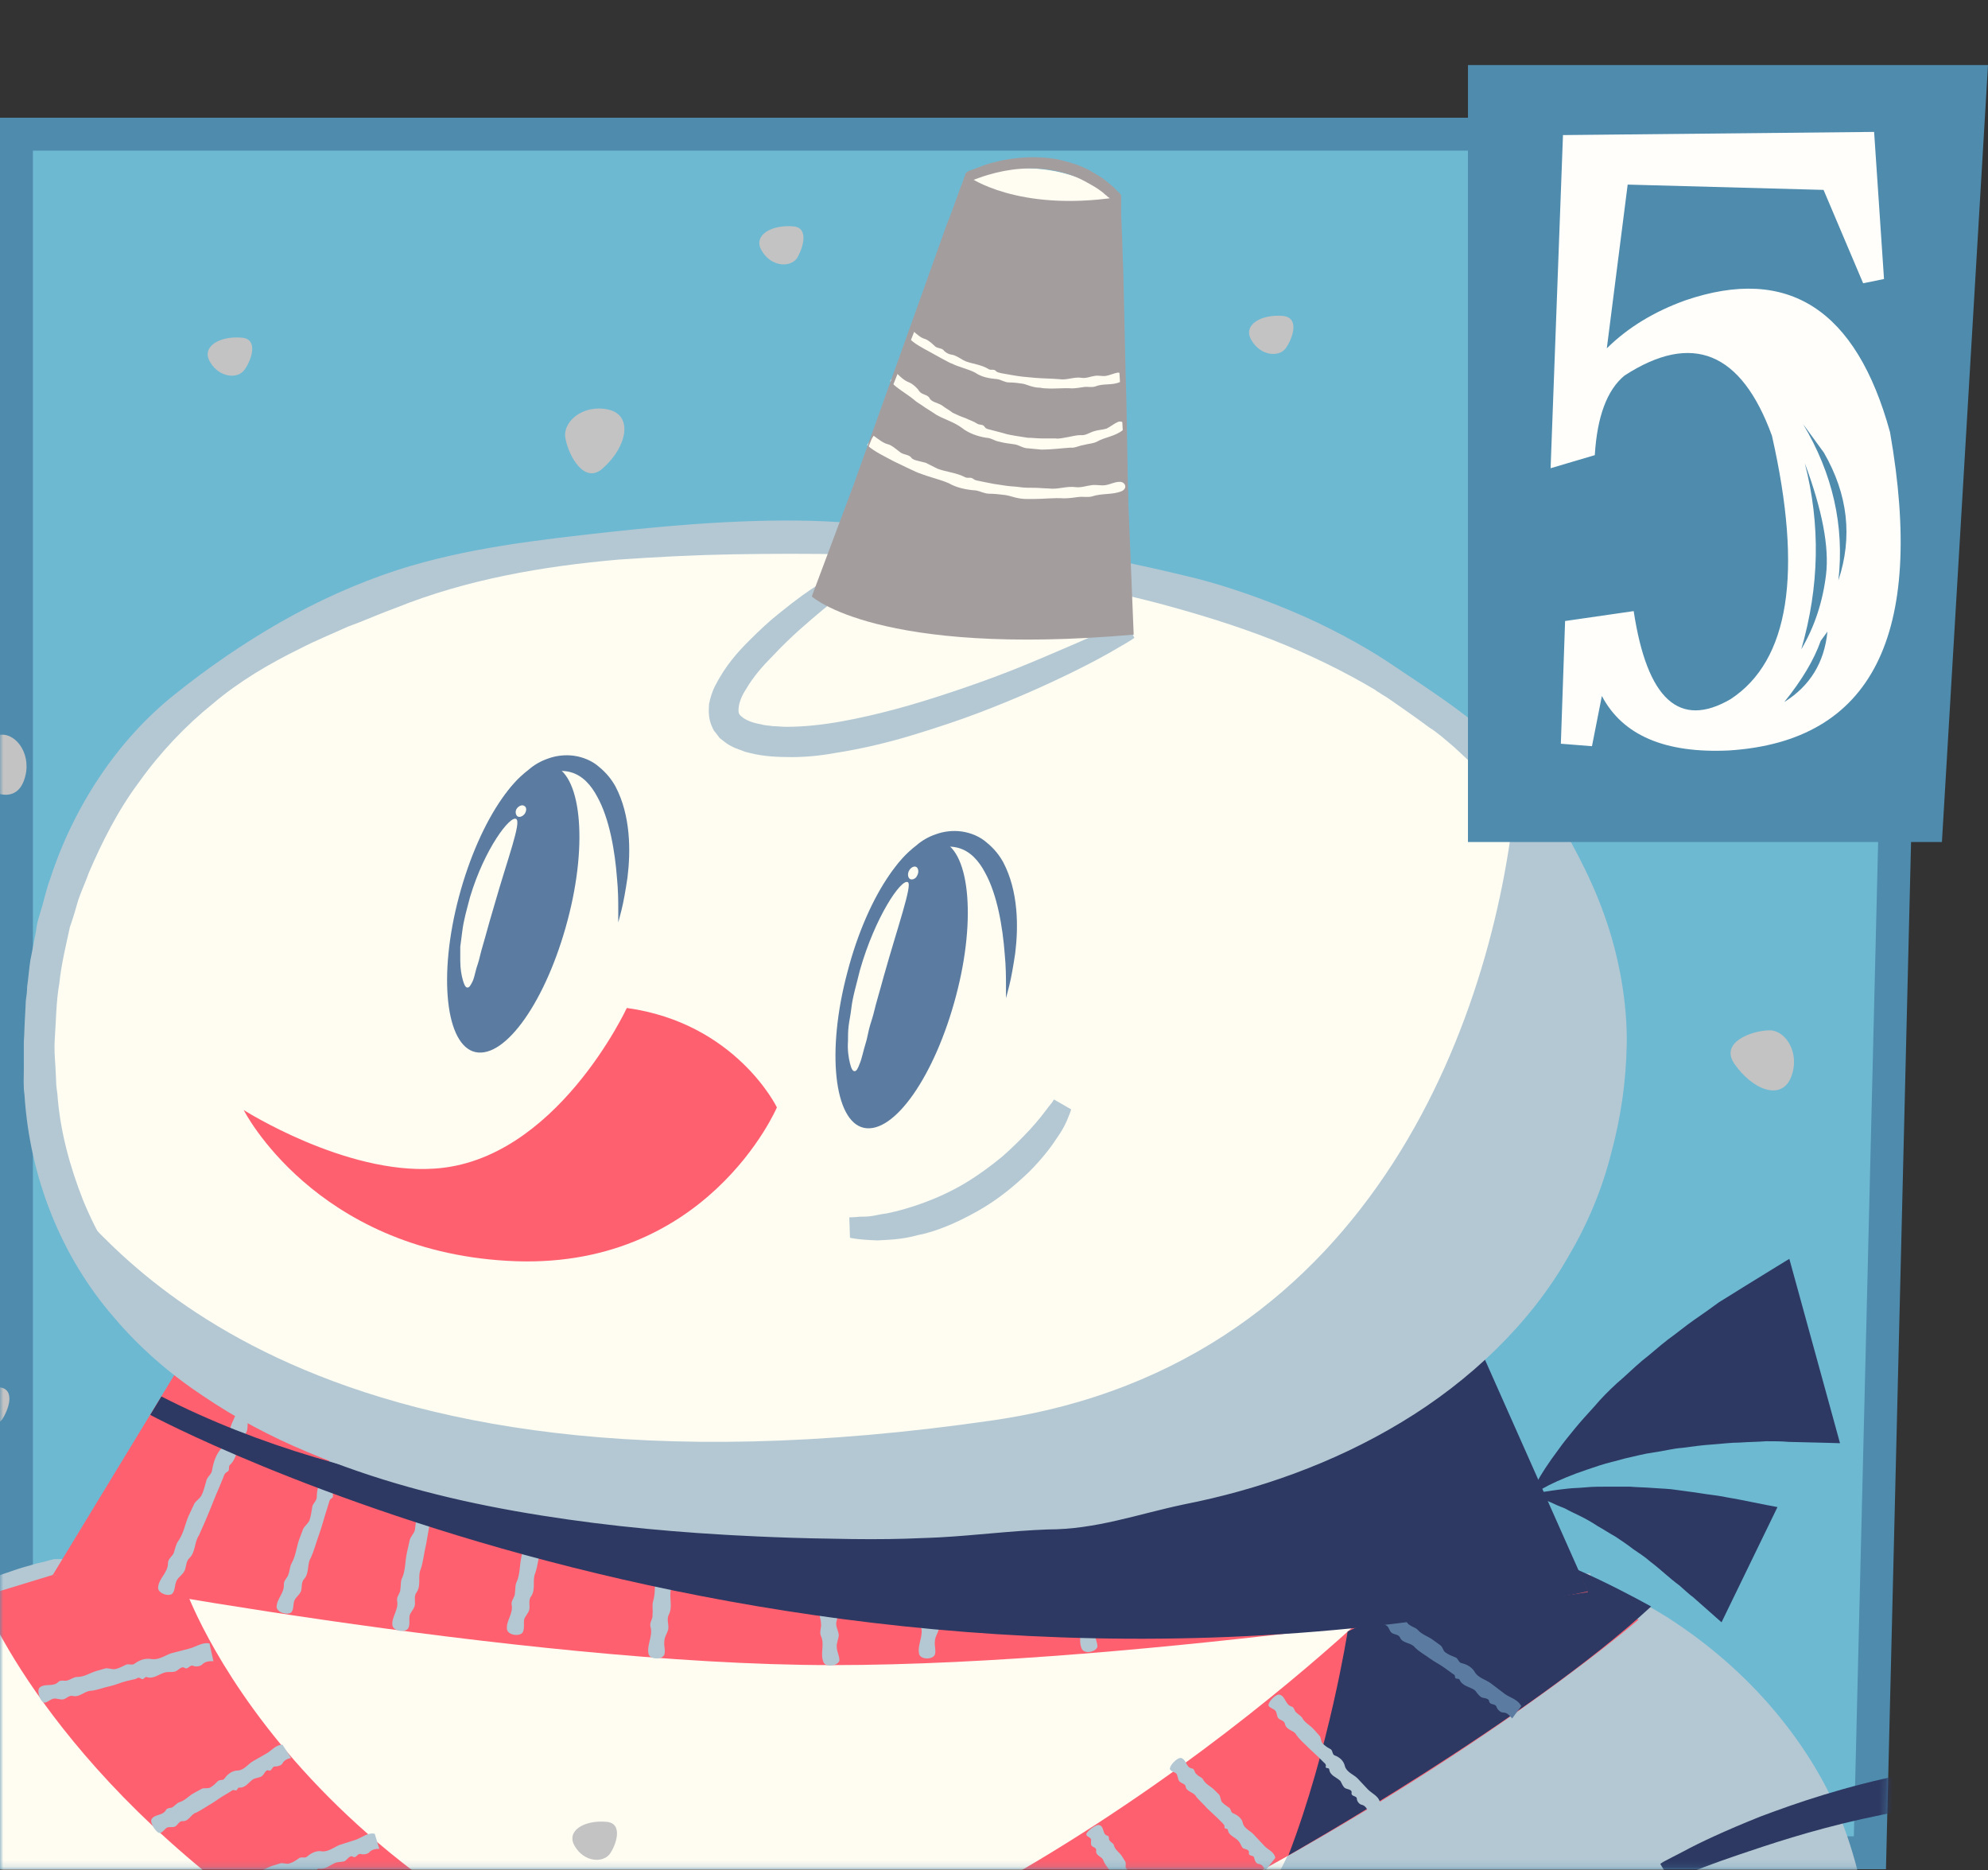<svg width="302" height="284" viewBox="0 0 302 284" fill="none" xmlns="http://www.w3.org/2000/svg">
<rect x="0" y="0" width="302" height="284" fill="#333333" stroke="none"/>
<path d="M2.5 20.379H290.438L284.06 281.379H2.5V20.379Z" fill="#6EB9D2" stroke="#4F8BAD" stroke-width="5"/>
<mask id="mask0" style="mask-type:alpha" maskUnits="userSpaceOnUse" x="0" y="17" width="293" height="267">
<path d="M0 17.879H293L286.5 283.879H0V17.879Z" fill="#6EB9D2"/>
</mask>
<g mask="url(#mask0)">
<path d="M241.22 241.783C241.22 241.783 277.82 258.083 281.02 293.383C285.22 339.083 197.82 354.783 121.22 354.783C44.62 354.783 -50.78 339.083 -43.58 291.483C-36.98 247.483 8.02 239.283 8.02 239.283L241.22 241.783Z" fill="#FFFCF2"/>
<path d="M241.22 244.283C224.62 243.783 207.82 243.383 191.82 243.783C182.02 244.183 162.52 243.683 152.72 243.083C139.72 242.283 125.62 243.683 113.62 242.683C101.72 241.583 83.22 242.783 69.12 242.683C56.12 242.583 43.12 241.883 30.02 241.783C23.22 241.683 16.32 241.683 9.32 241.683H8.62H8.32H8.22L7.92 241.783L7.32 241.883C6.52 242.083 5.72 242.283 4.92 242.583C3.32 243.083 1.72 243.583 0.12 244.183C-3.08 245.383 -6.18 246.783 -9.18 248.483C-15.18 251.683 -20.68 255.783 -25.38 260.483C-30.08 265.183 -33.98 270.583 -36.88 276.483C-38.68 280.283 -39.58 284.083 -40.28 287.883C-40.58 289.783 -40.88 291.783 -41.08 293.683C-41.28 295.583 -41.38 297.483 -41.38 299.483C-41.18 305.583 -38.18 311.183 -34.08 315.783C-34.08 315.783 -33.68 316.183 -32.98 316.983C-32.58 317.383 -32.18 317.783 -31.68 318.283C-31.18 318.783 -30.58 319.283 -29.88 319.883C-27.28 322.183 -23.48 324.983 -19.28 327.383C-15.18 329.783 -10.78 331.783 -7.48 333.183C-4.18 334.583 -1.88 335.383 -1.88 335.383C9.62 339.683 22.02 342.683 34.62 344.983C47.22 347.283 60.12 348.883 73.02 350.083C87.02 351.383 100.82 351.983 114.72 352.083C128.62 352.183 142.72 351.883 157.22 351.083C169.62 350.483 182.52 348.883 195.42 346.583C208.32 344.283 221.12 341.383 233.42 337.783C240.62 335.783 247.62 332.883 254.02 329.283C260.42 325.683 266.42 321.283 271.02 315.783C274.92 311.183 277.92 305.883 278.82 299.883C279.72 293.983 278.82 287.483 276.82 281.583C274.82 275.683 271.22 269.683 266.82 264.483C262.42 259.283 257.22 254.783 252.22 250.883C245.92 246.083 241.82 243.083 241.52 241.683C241.32 240.983 242.22 240.783 244.22 241.283C246.22 241.783 249.22 243.083 253.22 245.583C259.32 249.483 264.92 254.283 269.62 259.883C274.32 265.483 278.22 271.883 280.62 278.883C283.02 285.883 284.32 293.183 283.42 300.783C283.42 301.683 283.12 302.683 282.92 303.583C282.72 304.483 282.62 305.483 282.22 306.383C281.62 308.183 281.02 309.983 280.12 311.583C278.52 314.983 276.22 317.983 273.82 320.883C269.22 326.083 263.52 329.883 257.52 332.983C251.62 336.083 245.42 338.583 239.22 340.883C233.02 343.083 226.12 345.183 219.42 346.983C212.62 348.783 205.92 350.083 200.02 350.983C185.42 353.183 171.32 354.783 157.32 355.783C143.32 356.783 129.42 357.383 115.22 357.183C115.22 357.183 105.12 357.083 95.02 356.583C84.92 356.083 74.92 355.283 74.92 355.283C61.82 354.183 48.92 351.583 36.12 349.283C29.12 347.983 21.42 346.383 13.72 344.383C6.02 342.383 -1.58 339.983 -8.28 337.383C-14.98 334.883 -21.18 331.483 -26.68 327.383C-32.18 323.283 -37.18 318.483 -40.88 312.683C-44.48 307.083 -46.38 299.983 -45.88 292.883C-45.78 291.983 -45.68 291.083 -45.58 290.283L-45.18 287.783C-44.98 286.083 -44.48 284.383 -44.08 282.783C-43.18 279.483 -42.08 276.183 -40.58 272.983C-39.08 269.783 -37.38 266.783 -35.38 263.983C-33.38 261.183 -31.18 258.483 -28.68 256.083C-23.78 251.283 -18.28 247.483 -12.48 244.583C-9.28 242.883 -5.98 241.383 -2.48 240.083C-0.78 239.483 0.92 238.883 2.72 238.283C3.62 237.983 4.52 237.783 5.42 237.483L6.72 237.183L7.42 236.983L8.22 236.783C15.42 236.783 22.72 236.883 30.02 236.883C44.42 236.883 58.82 236.783 72.92 236.983L152.12 237.883C179.22 238.183 212.92 237.683 238.92 238.883C239.82 238.883 240.72 238.983 241.62 238.983L241.22 244.283Z" fill="#B3C8D3"/>
<path d="M150.42 329.883C184.02 314.183 200.32 278.383 210.02 241.383L241.22 241.783C241.22 241.783 277.819 258.083 281.02 293.383C285.22 339.083 197.82 354.783 121.22 354.783C44.62 354.783 -50.781 339.083 -43.581 291.483C-42.88 286.483 -41.581 282.083 -39.98 277.983C-37.081 280.583 -34.181 283.183 -31.18 285.683C18.52 327.283 89.12 358.683 150.42 329.883Z" fill="#B3C8D3"/>
<path d="M248.92 245.983C248.92 245.983 132.52 346.483 -17.98 330.583C-17.98 330.583 -25.98 326.883 -30.88 321.983C-35.78 317.083 44.02 323.883 105.42 305.983C166.82 287.983 213.82 239.183 213.82 239.183L241.22 241.783L248.92 245.983Z" fill="#FF606F"/>
<path d="M204.72 247.783C204.72 247.783 201.92 265.683 195.72 281.783C195.72 281.783 232.22 261.183 250.82 243.983C250.82 243.983 236.62 235.983 230.52 235.483L204.72 247.783Z" fill="#2D3962"/>
<path d="M-2.78 242.483C-2.78 242.483 36.82 347.883 248.82 334.483L267.62 323.083C267.62 323.083 180.12 328.183 112.32 308.483C44.52 288.783 28.12 241.183 28.12 241.183L8.02 239.183L-2.78 242.483Z" fill="#FF606F"/>
<path d="M225.22 206.883L241.22 241.783C241.22 241.783 174.22 252.883 126.42 252.883C78.62 252.883 8.02 239.183 8.02 239.183L32.219 199.383L225.22 206.883Z" fill="#FF606F"/>
<path d="M40.62 209.883C40.22 210.583 39.72 211.183 39.72 211.983C39.72 212.483 39.22 213.283 38.82 213.583C38.22 213.983 38.72 214.983 38.12 215.283C37.42 215.583 37.72 216.683 37.52 217.283C37.32 217.883 36.82 218.283 36.52 218.883C36.02 220.083 35.92 221.583 34.92 222.483C34.62 222.783 35.02 223.383 34.42 223.583C34.12 223.783 34.02 224.083 33.92 224.383L33.22 226.083C32.72 227.183 32.32 228.283 31.82 229.483C31.32 230.683 30.82 231.883 30.22 233.183C29.52 234.183 29.72 235.683 28.82 236.583C28.22 237.083 28.32 237.983 28.02 238.583C27.72 239.183 27.12 239.483 26.82 240.083C26.52 240.683 26.62 241.483 26.22 241.983C25.72 242.583 23.92 241.983 24.02 241.083C24.12 239.683 25.52 238.883 25.52 237.383C25.52 236.683 26.22 236.383 26.42 235.783C26.62 235.183 26.72 234.483 27.12 233.983C27.92 232.783 28.12 231.483 28.62 230.283L29.42 228.583C29.62 227.983 30.32 227.683 30.62 227.083C30.92 226.483 31.12 225.683 31.32 224.983C31.42 224.283 32.12 223.983 32.22 223.283C32.42 222.083 32.82 220.783 33.72 219.883C34.62 218.783 34.72 217.383 35.22 216.183L36.72 212.783C37.22 211.583 37.42 209.983 38.42 209.083L38.52 208.983L40.62 209.883Z" fill="#B3C8D3"/>
<path d="M69.12 214.583C68.82 215.283 68.52 215.983 68.72 216.783C68.82 217.283 68.52 218.083 68.22 218.483C67.72 218.983 68.42 219.783 67.82 220.183C67.22 220.583 67.719 221.583 67.62 222.183C67.519 222.783 67.12 223.283 67.02 223.883C66.72 225.083 67.02 226.483 66.22 227.583C66.02 227.983 66.52 228.383 66.02 228.683C65.72 228.883 65.82 229.283 65.72 229.483L65.32 231.183C65.12 232.283 64.92 233.483 64.72 234.583C64.42 235.783 64.32 237.083 63.92 238.283C63.42 239.383 64.02 240.683 63.32 241.783C62.82 242.383 63.12 243.183 63.02 243.783C62.92 244.383 62.32 244.883 62.22 245.383C62.12 245.983 62.32 246.683 62.02 247.283C61.62 247.983 59.819 247.783 59.62 246.883C59.419 245.583 60.62 244.483 60.32 243.083C60.22 242.483 60.82 241.983 60.82 241.383C60.92 240.783 60.819 240.083 61.12 239.583C61.62 238.383 61.52 237.083 61.82 235.783L62.22 233.983C62.32 233.383 62.92 232.883 63.02 232.383C63.12 231.783 63.22 230.983 63.22 230.283C63.12 229.583 63.82 229.183 63.72 228.583C63.62 227.383 63.82 226.183 64.42 225.183C65.02 223.983 64.82 222.583 65.12 221.383L65.92 217.883C66.22 216.683 66.02 215.083 66.72 214.083L66.82 213.983L69.12 214.583Z" fill="#B3C8D3"/>
<path d="M104.62 215.083C104.42 215.883 104.22 216.683 104.42 217.483C104.62 217.983 104.42 218.883 104.12 219.383C103.72 219.983 104.42 220.783 103.92 221.283C103.42 221.783 104.02 222.783 103.92 223.483C103.82 224.083 103.52 224.683 103.52 225.383C103.42 226.683 103.82 228.183 103.12 229.483C102.92 229.883 103.52 230.283 103.02 230.683C102.72 230.983 102.82 231.283 102.82 231.583L102.62 233.483C102.52 234.683 102.52 235.983 102.32 237.283C102.22 238.683 102.12 239.983 101.92 241.383C101.62 242.583 102.22 243.983 101.62 245.183C101.22 245.883 101.62 246.683 101.52 247.383C101.42 247.983 100.92 248.583 100.92 249.283C100.82 249.883 101.12 250.683 100.92 251.283C100.62 252.083 98.72 252.083 98.52 251.183C98.22 249.783 99.22 248.483 98.82 247.083C98.62 246.383 99.22 245.883 99.12 245.183C99.22 244.583 99.02 243.783 99.22 243.183C99.62 241.783 99.42 240.483 99.52 239.083L99.72 237.083C99.82 236.483 100.32 235.883 100.32 235.183C100.42 234.483 100.32 233.683 100.32 232.983C100.12 232.283 100.82 231.683 100.62 231.083C100.42 229.883 100.42 228.483 101.02 227.283C101.52 225.983 101.22 224.483 101.32 223.083L101.72 219.283C101.82 217.983 101.52 216.283 102.12 215.083L102.22 214.983L104.62 215.083Z" fill="#B3C8D3"/>
<path d="M145.72 215.083C145.52 215.883 145.32 216.683 145.52 217.483C145.72 217.983 145.52 218.883 145.22 219.383C144.82 219.983 145.52 220.783 145.02 221.283C144.52 221.783 145.12 222.783 145.02 223.483C144.92 224.083 144.62 224.683 144.62 225.383C144.52 226.683 144.92 228.183 144.22 229.483C144.02 229.883 144.62 230.283 144.12 230.683C143.82 230.983 143.92 231.283 143.92 231.583L143.72 233.483C143.62 234.683 143.62 235.983 143.42 237.283C143.32 238.683 143.22 239.983 143.02 241.383C142.72 242.583 143.32 243.983 142.72 245.183C142.32 245.883 142.72 246.683 142.62 247.383C142.52 247.983 142.02 248.583 142.02 249.283C141.92 249.883 142.22 250.683 142.02 251.283C141.72 252.083 139.82 252.083 139.62 251.183C139.32 249.783 140.32 248.483 139.92 247.083C139.72 246.383 140.32 245.883 140.22 245.183C140.32 244.583 140.12 243.783 140.32 243.183C140.72 241.783 140.52 240.483 140.62 239.083L140.82 237.083C140.92 236.483 141.42 235.883 141.42 235.183C141.52 234.483 141.42 233.683 141.42 232.983C141.22 232.283 141.92 231.683 141.72 231.083C141.52 229.883 141.52 228.483 142.12 227.283C142.62 225.983 142.32 224.483 142.42 223.083L142.82 219.283C142.92 217.983 142.62 216.283 143.22 215.083L143.32 214.983L145.72 215.083Z" fill="#B3C8D3"/>
<path d="M186.42 212.183C186.22 212.983 186.12 213.783 186.42 214.583C186.62 215.083 186.52 215.983 186.22 216.483C185.82 217.083 186.62 217.783 186.12 218.383C185.62 218.983 186.32 219.883 186.32 220.483C186.32 221.083 186.02 221.683 186.02 222.383C186.02 223.683 186.52 225.083 185.92 226.383C185.82 226.783 186.32 227.183 185.92 227.583C185.72 227.883 185.82 228.183 185.82 228.483L185.72 230.383C185.72 231.583 185.72 232.783 185.72 234.083C185.72 235.383 185.72 236.783 185.62 238.083C185.32 239.283 186.12 240.583 185.62 241.783C185.22 242.483 185.72 243.283 185.62 243.983C185.62 244.583 185.12 245.183 185.12 245.883C185.12 246.483 185.42 247.283 185.32 247.883C185.02 248.683 183.22 248.783 182.92 247.883C182.52 246.483 183.52 245.183 182.92 243.783C182.72 243.183 183.22 242.583 183.12 241.883C183.12 241.283 182.92 240.483 183.12 239.983C183.42 238.583 183.12 237.283 183.12 235.883L183.22 233.983C183.22 233.383 183.72 232.783 183.72 232.083C183.72 231.383 183.62 230.583 183.62 229.883C183.42 229.183 184.02 228.583 183.82 227.983C183.52 226.783 183.42 225.383 183.92 224.283C184.32 222.983 183.92 221.483 183.92 220.183L184.02 216.383C184.02 215.083 183.62 213.483 184.12 212.183V212.083L186.42 212.183Z" fill="#B3C8D3"/>
<path d="M86.52 215.183C86.22 215.883 85.92 216.583 86.12 217.383C86.22 217.883 85.92 218.683 85.62 219.083C85.12 219.583 85.82 220.383 85.22 220.783C84.62 221.183 85.12 222.183 85.02 222.783C84.92 223.383 84.52 223.883 84.42 224.483C84.12 225.683 84.42 227.083 83.62 228.183C83.42 228.583 83.92 228.983 83.42 229.283C83.12 229.483 83.22 229.883 83.12 230.083L82.72 231.783C82.52 232.883 82.32 234.083 82.12 235.183C81.82 236.383 81.72 237.683 81.32 238.883C80.82 239.983 81.42 241.283 80.72 242.383C80.22 242.983 80.52 243.783 80.42 244.383C80.32 244.983 79.72 245.483 79.62 245.983C79.52 246.583 79.72 247.283 79.42 247.883C79.02 248.583 77.22 248.383 77.02 247.483C76.82 246.183 78.02 245.083 77.72 243.683C77.62 243.083 78.22 242.583 78.22 241.983C78.32 241.383 78.22 240.683 78.52 240.183C79.02 238.983 78.92 237.683 79.22 236.383L79.62 234.583C79.72 233.983 80.32 233.483 80.42 232.983C80.52 232.383 80.62 231.583 80.62 230.883C80.52 230.183 81.22 229.783 81.12 229.183C81.02 227.983 81.22 226.783 81.92 225.683C82.52 224.483 82.32 223.083 82.62 221.883L83.42 218.383C83.72 217.183 83.52 215.583 84.22 214.583L84.32 214.483L86.52 215.183Z" fill="#B3C8D3"/>
<path d="M124.92 216.483C124.82 217.283 124.72 218.083 125.12 218.883C125.42 219.383 125.32 220.283 125.12 220.783C124.82 221.483 125.72 222.083 125.22 222.683C124.82 223.283 125.52 224.083 125.62 224.783C125.62 225.383 125.52 226.083 125.52 226.683C125.62 227.983 126.32 229.383 125.82 230.683C125.72 231.083 126.32 231.383 125.92 231.883C125.72 232.183 125.82 232.483 125.92 232.783L126.02 234.683C126.12 235.883 126.32 237.083 126.42 238.383C126.52 239.783 126.72 240.983 126.72 242.383C126.62 243.583 127.52 244.783 127.12 246.083C126.82 246.883 127.32 247.483 127.42 248.283C127.42 248.883 127.02 249.583 127.12 250.183C127.12 250.783 127.52 251.483 127.52 252.183C127.32 252.983 125.52 253.283 125.12 252.483C124.52 251.183 125.32 249.783 124.72 248.483C124.42 247.883 124.82 247.183 124.72 246.583C124.72 245.983 124.42 245.283 124.42 244.683C124.52 243.283 124.12 241.983 124.02 240.683L123.82 238.783C123.82 238.183 124.22 237.483 124.12 236.883C124.02 236.183 123.92 235.383 123.72 234.683C123.42 233.983 123.92 233.383 123.72 232.783C123.32 231.583 123.02 230.283 123.42 229.083C123.62 227.683 123.12 226.383 123.02 224.983L122.72 220.983C122.62 219.683 122.02 218.083 122.42 216.783V216.683L124.92 216.483Z" fill="#B3C8D3"/>
<path d="M213.42 204.283C213.52 205.183 213.62 206.083 214.22 206.783C214.62 207.183 214.82 208.283 214.72 208.783C214.62 209.583 215.62 209.983 215.32 210.783C215.02 211.483 216.02 212.283 216.22 212.983C216.42 213.683 216.42 214.383 216.62 214.983C217.02 216.383 218.02 217.683 217.92 219.183C217.92 219.683 218.62 219.883 218.32 220.483C218.22 220.883 218.42 221.183 218.52 221.483L219.12 223.483C219.52 224.783 220.02 226.083 220.42 227.383C220.82 228.783 221.42 230.183 221.72 231.683C221.92 232.983 223.02 234.183 223.02 235.583C222.92 236.483 223.62 237.083 223.82 237.883C224.02 238.583 223.82 239.383 224.02 239.983C224.22 240.683 224.82 241.283 224.82 241.983C224.82 242.883 223.12 243.583 222.52 242.783C221.62 241.483 222.12 239.783 221.12 238.483C220.72 237.883 220.92 237.083 220.62 236.483C220.42 235.783 220.02 235.083 219.92 234.483C219.72 232.883 218.92 231.683 218.52 230.183L217.92 228.183C217.72 227.483 217.92 226.683 217.72 226.083C217.52 225.383 217.12 224.483 216.82 223.883C216.42 223.183 216.72 222.383 216.32 221.783C215.62 220.583 215.12 219.183 215.12 217.783C215.02 216.283 214.12 214.883 213.72 213.483L212.52 209.483C212.12 208.083 211.12 206.483 211.22 205.083V204.883L213.42 204.283Z" fill="#B3C8D3"/>
<path d="M164.12 213.483C164.02 214.283 163.92 215.183 164.32 215.883C164.62 216.383 164.52 217.283 164.32 217.783C164.02 218.483 164.92 219.083 164.42 219.683C164.02 220.283 164.72 221.183 164.82 221.883C164.82 222.483 164.72 223.183 164.72 223.783C164.82 225.083 165.52 226.483 165.02 227.883C164.92 228.283 165.52 228.683 165.12 229.083C164.92 229.383 165.02 229.783 165.12 230.083L165.22 231.983C165.32 233.183 165.52 234.483 165.62 235.783C165.72 237.183 165.92 238.483 165.92 239.983C165.82 241.183 166.72 242.483 166.32 243.883C166.02 244.683 166.52 245.383 166.62 246.083C166.62 246.683 166.22 247.383 166.32 248.083C166.32 248.683 166.72 249.483 166.72 250.083C166.52 250.883 164.72 251.283 164.32 250.383C163.72 248.983 164.52 247.583 163.92 246.183C163.62 245.583 164.02 244.883 163.92 244.283C163.92 243.683 163.62 242.883 163.62 242.283C163.72 240.783 163.32 239.483 163.22 238.083L163.02 236.083C163.02 235.483 163.42 234.783 163.32 234.083C163.22 233.383 163.12 232.583 162.92 231.883C162.62 231.183 163.12 230.483 162.92 229.883C162.52 228.683 162.22 227.283 162.62 225.983C162.82 224.583 162.32 223.183 162.22 221.783L161.92 217.883C161.82 216.583 161.22 214.883 161.62 213.583V213.483H164.12Z" fill="#B3C8D3"/>
<path d="M201.22 210.283C201.22 211.083 201.12 211.883 201.52 212.683C201.82 213.083 201.82 214.083 201.62 214.583C201.32 215.283 202.22 215.883 201.82 216.483C201.42 217.083 202.22 217.883 202.32 218.583C202.42 219.183 202.22 219.883 202.32 220.483C202.42 221.783 203.22 223.183 202.72 224.483C202.62 224.883 203.22 225.183 202.82 225.683C202.62 225.983 202.82 226.283 202.82 226.683L203.02 228.583C203.12 229.783 203.42 231.083 203.52 232.283C203.72 233.683 203.92 234.983 204.02 236.383C203.92 237.583 204.82 238.883 204.52 240.183C204.22 240.983 204.82 241.683 204.92 242.383C205.02 242.983 204.62 243.683 204.72 244.283C204.82 244.883 205.22 245.583 205.22 246.283C205.12 247.083 203.32 247.483 202.82 246.683C202.22 245.383 203.02 243.883 202.22 242.583C201.92 241.983 202.32 241.283 202.12 240.683C202.02 240.083 201.72 239.383 201.82 238.783C201.92 237.383 201.42 236.083 201.22 234.683L201.02 232.783C200.92 232.183 201.32 231.483 201.22 230.883C201.12 230.183 200.92 229.383 200.72 228.683C200.42 227.983 200.92 227.383 200.62 226.683C200.12 225.483 199.92 224.183 200.22 222.883C200.42 221.483 199.82 220.083 199.62 218.783L199.22 214.983C199.12 213.683 198.42 212.083 198.72 210.783V210.683L201.22 210.283Z" fill="#B3C8D3"/>
<path d="M54.919 214.683C54.52 215.283 54.219 215.983 54.219 216.683C54.319 217.183 53.919 217.883 53.52 218.183C53.02 218.583 53.62 219.483 53.02 219.783C52.419 220.083 52.819 221.083 52.62 221.683C52.419 222.183 52.02 222.683 51.819 223.183C51.419 224.283 51.62 225.683 50.62 226.583C50.419 226.883 50.819 227.383 50.319 227.583C50.02 227.783 50.02 228.083 49.919 228.383L49.419 229.983C49.12 230.983 48.819 232.083 48.419 233.183C48.02 234.283 47.719 235.483 47.219 236.583C46.62 237.483 47.02 238.883 46.219 239.783C45.719 240.283 45.919 241.083 45.719 241.683C45.52 242.183 44.919 242.583 44.719 243.083C44.52 243.583 44.62 244.383 44.319 244.783C43.919 245.383 42.12 244.983 42.02 244.083C42.02 242.783 43.219 241.983 43.12 240.583C43.12 239.983 43.719 239.583 43.819 239.083C44.02 238.583 44.02 237.883 44.319 237.383C44.919 236.283 45.02 235.083 45.419 233.883L46.02 232.283C46.219 231.783 46.819 231.383 47.02 230.883C47.219 230.283 47.319 229.583 47.419 228.983C47.419 228.383 48.12 227.983 48.12 227.383C48.12 226.283 48.419 225.083 49.219 224.183C49.919 223.183 49.919 221.783 50.319 220.683L51.419 217.483C51.819 216.383 51.819 214.883 52.62 213.983L52.719 213.883L54.919 214.683Z" fill="#B3C8D3"/>
<path d="M229.72 260.983C229.32 260.583 229.02 260.083 228.32 260.083C227.92 260.083 227.42 259.583 227.32 259.183C227.12 258.683 226.32 258.983 226.22 258.383C226.12 257.783 225.22 257.983 224.92 257.683C224.52 257.383 224.32 256.983 224.02 256.683C223.32 256.183 222.12 256.083 221.72 255.083C221.52 254.783 221.02 255.183 221.02 254.583C221.02 254.283 220.72 254.283 220.52 254.083L219.42 253.283C218.72 252.783 217.92 252.383 217.22 251.883C216.42 251.283 215.62 250.883 214.92 250.183C214.42 249.483 213.12 249.583 212.72 248.783C212.52 248.183 211.82 248.283 211.42 247.983C211.02 247.683 211.02 247.083 210.62 246.883C210.22 246.583 209.62 246.583 209.32 246.283C209.02 245.783 210.02 244.183 210.72 244.283C211.72 244.483 212.02 245.783 213.12 245.883C213.62 245.983 213.72 246.583 214.12 246.783C214.52 247.083 215.02 247.183 215.32 247.483C216.02 248.283 216.92 248.483 217.72 249.083L218.82 249.883C219.22 250.183 219.22 250.783 219.62 250.983C220.02 251.283 220.52 251.483 221.02 251.683C221.52 251.783 221.52 252.483 222.02 252.583C222.92 252.783 223.72 253.283 224.12 254.083C224.72 254.883 225.72 255.083 226.52 255.683L228.62 257.283C229.32 257.783 230.52 258.083 231.02 258.983L231.12 259.083L229.72 260.983Z" fill="#5B7CA0"/>
<path d="M207.82 275.083C207.62 274.583 207.32 274.183 206.82 274.083C206.42 273.983 206.12 273.483 206.12 273.183C206.12 272.683 205.22 272.883 205.32 272.283C205.42 271.683 204.52 271.783 204.22 271.483C203.92 271.183 203.82 270.783 203.62 270.483C203.02 269.883 202.02 269.683 201.92 268.683C201.82 268.383 201.22 268.683 201.42 268.183C201.42 267.883 201.22 267.783 201.12 267.683L200.32 266.883C199.82 266.383 199.22 265.883 198.62 265.283C198.02 264.683 197.42 264.183 196.92 263.483C196.62 262.783 195.42 262.783 195.22 261.883C195.12 261.283 194.52 261.283 194.22 260.983C193.92 260.683 194.02 260.083 193.72 259.783C193.42 259.483 192.92 259.383 192.72 259.083C192.52 258.583 193.82 257.183 194.42 257.383C195.32 257.683 195.22 258.883 196.22 259.183C196.62 259.283 196.62 259.883 196.92 260.083C197.22 260.383 197.62 260.583 197.82 260.883C198.22 261.683 199.02 261.983 199.62 262.683L200.42 263.583C200.72 263.883 200.62 264.483 200.92 264.783C201.22 265.083 201.62 265.383 202.02 265.583C202.52 265.783 202.32 266.383 202.72 266.583C203.52 266.883 204.12 267.383 204.32 268.283C204.62 269.183 205.62 269.483 206.22 270.083L207.82 271.783C208.42 272.383 209.42 272.783 209.62 273.683V273.783L207.82 275.083Z" fill="#B3C8D3"/>
<path d="M192.22 284.083C192.02 283.683 191.82 283.183 191.22 283.083C190.82 283.083 190.619 282.583 190.519 282.183C190.519 281.683 189.62 281.983 189.72 281.383C189.82 280.783 188.92 280.883 188.72 280.583C188.52 280.283 188.419 279.883 188.119 279.583C187.619 278.983 186.619 278.783 186.519 277.883C186.419 277.583 185.919 277.883 186.019 277.383C186.019 277.083 185.82 277.083 185.72 276.883L184.92 276.083C184.42 275.583 183.82 275.083 183.32 274.583C182.82 273.983 182.22 273.483 181.72 272.883C181.42 272.183 180.319 272.183 180.119 271.383C180.119 270.883 179.419 270.883 179.119 270.483C178.919 270.183 178.92 269.683 178.72 269.383C178.42 269.083 177.92 269.083 177.72 268.683C177.62 268.183 178.82 266.883 179.42 266.983C180.32 267.283 180.119 268.483 181.119 268.583C181.519 268.683 181.42 269.283 181.82 269.483C182.02 269.783 182.52 269.883 182.72 270.183C183.12 270.983 183.92 271.283 184.42 271.783L185.22 272.583C185.42 272.883 185.419 273.383 185.619 273.683C185.919 273.983 186.319 274.283 186.619 274.483C187.019 274.583 186.92 275.283 187.32 275.383C188.02 275.683 188.72 276.183 188.82 276.983C189.12 277.783 190.019 278.083 190.519 278.683L192.019 280.283C192.519 280.883 193.52 281.183 193.72 282.083V282.183L192.22 284.083Z" fill="#B3C8D3"/>
<path d="M174.62 293.083C174.52 292.683 174.42 292.283 173.92 292.183C173.62 292.083 173.42 291.683 173.52 291.383C173.62 290.983 172.82 291.083 173.02 290.583C173.22 290.083 172.42 290.083 172.22 289.883C172.02 289.583 172.12 289.283 171.92 288.983C171.52 288.483 170.72 288.183 170.82 287.383C170.82 287.183 170.22 287.283 170.52 286.883C170.62 286.583 170.42 286.583 170.32 286.483L169.82 285.683C169.52 285.183 169.02 284.783 168.72 284.283C168.32 283.683 167.92 283.283 167.62 282.583C167.52 281.983 166.42 281.883 166.52 281.083C166.62 280.583 166.02 280.583 165.82 280.283C165.62 279.983 165.82 279.483 165.72 279.283C165.52 278.983 165.02 278.883 165.02 278.583C165.02 278.183 166.52 276.983 167.02 277.183C167.82 277.483 167.42 278.583 168.22 278.783C168.62 278.883 168.32 279.383 168.62 279.583C168.82 279.883 169.22 279.983 169.22 280.283C169.42 280.983 170.02 281.283 170.42 281.883L170.92 282.683C171.12 282.983 170.92 283.483 171.02 283.683C171.22 283.983 171.52 284.283 171.82 284.483C172.22 284.583 171.92 285.183 172.22 285.383C172.82 285.683 173.32 286.183 173.22 286.883C173.32 287.583 174.02 287.983 174.42 288.483L175.42 290.083C175.82 290.583 176.62 290.983 176.52 291.783V291.883L174.62 293.083Z" fill="#B3C8D3"/>
<path d="M32.419 252.283C31.82 252.283 31.22 252.283 30.72 252.783C30.419 253.083 29.72 253.183 29.32 252.983C28.82 252.783 28.52 253.683 28.02 253.283C27.52 252.983 27.02 253.783 26.52 253.883C26.02 253.983 25.52 253.883 25.119 253.983C24.22 254.183 23.32 255.083 22.22 254.683C21.919 254.683 21.82 255.283 21.32 254.883C21.02 254.683 20.82 254.883 20.619 254.983L19.32 255.283C18.419 255.483 17.619 255.883 16.72 256.083C15.72 256.283 14.819 256.683 13.819 256.783C12.919 256.783 12.12 257.783 11.12 257.583C10.52 257.383 10.12 257.983 9.62 258.083C9.12 258.183 8.62 257.883 8.12 257.983C7.62 258.083 7.22 258.583 6.72 258.583C6.12 258.483 5.52 256.783 6.02 256.283C6.92 255.583 8.12 256.283 8.92 255.383C9.32 255.083 9.92 255.383 10.319 255.183C10.72 255.083 11.22 254.683 11.72 254.683C12.819 254.683 13.62 254.083 14.62 253.783L16.02 253.383C16.419 253.283 17.02 253.583 17.52 253.483C18.02 253.383 18.619 253.083 19.02 252.883C19.419 252.583 20.02 252.983 20.419 252.683C21.22 252.083 22.119 251.783 23.119 251.983C24.22 252.083 25.119 251.383 26.02 251.083L28.72 250.383C29.619 250.183 30.72 249.383 31.72 249.583H31.82L32.419 252.283Z" fill="#B3C8D3"/>
<path d="M44.219 266.983C43.719 267.083 43.219 267.283 42.919 267.783C42.819 268.083 42.219 268.283 41.819 268.283C41.319 268.183 41.319 269.083 40.819 268.883C40.319 268.683 40.12 269.583 39.719 269.783C39.419 269.983 38.919 269.983 38.52 270.183C37.819 270.583 37.319 271.583 36.319 271.483C36.02 271.483 36.12 272.083 35.62 271.883C35.319 271.783 35.219 271.983 35.02 272.083L34.02 272.683C33.319 273.083 32.719 273.583 32.02 273.983C31.32 274.383 30.619 274.883 29.82 275.283C29.02 275.483 28.72 276.583 27.82 276.583C27.22 276.483 27.02 277.183 26.619 277.383C26.32 277.583 25.72 277.383 25.32 277.583C25.02 277.783 24.72 278.283 24.32 278.383C23.82 278.483 22.72 276.883 23.02 276.283C23.52 275.483 24.72 275.783 25.22 274.883C25.419 274.483 26.02 274.683 26.32 274.383C26.619 274.183 26.919 273.783 27.32 273.683C28.22 273.383 28.72 272.683 29.52 272.283L30.619 271.683C30.919 271.483 31.52 271.683 31.919 271.483C32.319 271.283 32.719 270.883 33.02 270.583C33.319 270.183 33.919 270.483 34.12 270.083C34.62 269.383 35.319 268.883 36.219 268.883C37.12 268.783 37.719 267.883 38.419 267.483L40.52 266.283C41.219 265.883 41.919 264.983 42.819 264.983H42.919L44.219 266.983Z" fill="#B3C8D3"/>
<path d="M57.62 280.783C57.02 280.783 56.52 280.883 56.12 281.283C55.92 281.583 55.22 281.683 54.82 281.583C54.32 281.383 54.12 282.283 53.62 281.983C53.12 281.683 52.72 282.483 52.32 282.683C51.92 282.783 51.42 282.783 51.02 282.883C50.22 283.183 49.42 283.983 48.42 283.783C48.12 283.783 48.02 284.383 47.62 284.083C47.32 283.883 47.22 284.083 47.02 284.183L45.82 284.583C45.02 284.883 44.22 285.183 43.42 285.483C42.52 285.783 41.72 286.183 40.82 286.383C39.92 286.383 39.42 287.483 38.42 287.283C37.82 287.083 37.52 287.683 37.02 287.883C36.62 287.983 36.02 287.683 35.62 287.883C35.22 287.983 34.82 288.483 34.42 288.483C33.82 288.483 33.12 286.683 33.62 286.183C34.32 285.483 35.52 286.083 36.22 285.183C36.52 284.783 37.12 285.183 37.52 284.883C37.92 284.783 38.32 284.383 38.72 284.383C39.72 284.283 40.42 283.683 41.32 283.383L42.62 282.983C43.02 282.883 43.62 283.183 44.02 282.983C44.42 282.883 44.92 282.583 45.32 282.283C45.72 281.883 46.32 282.283 46.62 281.983C47.32 281.383 48.12 280.983 49.02 281.183C50.02 281.183 50.82 280.483 51.62 280.183L54.12 279.383C54.92 279.083 55.92 278.283 56.82 278.483H56.92L57.62 280.783Z" fill="#B3C8D3"/>
<path d="M309.52 342.983C309.52 342.983 309.72 342.683 310.22 342.083C310.62 341.483 311.32 340.583 312.32 339.383C314.12 336.983 316.82 333.283 320.22 327.983C323.62 322.683 327.82 315.883 331.62 306.483C332.52 304.083 333.42 301.683 334.12 298.883C334.82 296.183 335.32 293.183 335.42 289.983C335.42 286.783 334.92 283.183 333.12 279.883C331.32 276.583 328.52 273.883 325.22 271.983C321.92 270.083 318.42 269.083 315.12 268.483C311.82 267.883 308.72 267.683 305.72 267.683C299.72 267.683 294.42 268.483 289.72 269.383C280.22 271.283 273.02 273.783 267.42 275.883C261.92 278.083 258.12 279.883 255.72 281.183C254.52 281.783 253.62 282.283 253.02 282.583C252.42 282.883 252.22 283.083 252.22 283.083L253.72 285.583C253.72 285.583 253.92 285.483 254.52 285.283C255.02 285.083 255.82 284.783 257.02 284.283C259.22 283.383 262.82 282.083 268.02 280.383C273.22 278.683 280.22 276.583 289.22 274.983C293.72 274.183 298.82 273.483 304.42 273.383C307.22 273.383 310.12 273.483 313.02 273.883C315.92 274.383 318.92 275.083 321.62 276.583C324.32 277.983 326.52 279.883 327.82 282.183C329.12 284.383 329.72 286.983 329.72 289.583C329.72 294.883 328.12 299.983 326.52 304.383C323.02 313.283 319.02 320.083 315.82 325.283C312.62 330.483 310.12 334.183 308.52 336.483C306.92 338.783 306.12 339.883 306.12 339.883L309.52 342.983Z" fill="#2D3962"/>
<path d="M-5.08 116.583C-2.28 120.683 2.22 122.383 3.62 118.583C5.02 114.883 2.62 111.383 0.12 111.583C-2.48 111.783 -7.28 113.483 -5.08 116.583Z" fill="#C3C3C3"/>
<path d="M263.42 161.483C266.22 165.583 270.719 167.283 272.119 163.483C273.519 159.783 271.119 156.283 268.619 156.483C266.019 156.583 261.32 158.283 263.42 161.483Z" fill="#C3C3C3"/>
<path d="M91.62 71.083C95.32 67.783 96.22 62.983 92.32 62.183C88.42 61.383 85.32 64.183 85.92 66.683C86.42 69.283 88.82 73.683 91.62 71.083Z" fill="#C3C3C3"/>
<path d="M120.52 34.383C117.12 34.083 114.32 35.783 115.72 38.083C117.12 40.483 119.92 40.683 121.02 39.283C121.92 37.883 123.02 34.583 120.52 34.383Z" fill="#C3C3C3"/>
<path d="M-0.18 210.683C-3.58 210.383 -6.38 212.083 -4.98 214.383C-3.58 216.783 -0.78 216.983 0.32 215.583C1.32 214.083 2.42 210.883 -0.18 210.683Z" fill="#C3C3C3"/>
<path d="M248.82 83.383C245.42 83.083 242.62 84.783 244.02 87.083C245.42 89.483 248.22 89.683 249.32 88.283C250.22 86.783 251.42 83.583 248.82 83.383Z" fill="#C3C3C3"/>
<path d="M203.82 117.283C200.42 116.983 197.62 118.683 199.02 120.983C200.42 123.383 203.22 123.583 204.22 122.183C205.32 120.783 206.42 117.583 203.82 117.283Z" fill="#C3C3C3"/>
<path d="M36.719 51.283C33.319 50.983 30.52 52.683 31.919 54.983C33.319 57.383 36.12 57.583 37.12 56.183C38.219 54.683 39.319 51.483 36.719 51.283Z" fill="#C3C3C3"/>
<path d="M92.12 276.683C88.72 276.383 85.92 278.083 87.32 280.383C88.72 282.783 91.52 282.983 92.62 281.583C93.62 280.183 94.72 276.883 92.12 276.683Z" fill="#C3C3C3"/>
<path d="M194.92 47.983C191.52 47.683 188.72 49.383 190.12 51.683C191.52 54.083 194.32 54.283 195.32 52.883C196.32 51.483 197.52 48.283 194.92 47.983Z" fill="#C3C3C3"/>
<path d="M223.22 201.183C178.62 229.883 82.62 241.883 24.52 212.083L22.82 214.883C22.82 214.883 120.92 267.683 241.22 241.683L223.22 201.183Z" fill="#2D3962"/>
<path d="M139.12 82.583C82.82 77.383 7.62 89.683 6.02 158.483C4.42 227.283 93.42 231.583 132.62 231.583C171.82 231.583 233.12 220.183 242.92 172.383C252.62 124.483 215.02 89.583 139.12 82.583Z" fill="#FFFCF2"/>
<path d="M139.32 80.083C146.22 80.883 153.22 81.883 160.02 83.183C166.82 84.483 173.62 85.883 180.22 87.483C184.22 88.383 190.22 90.283 195.92 92.683C201.72 95.083 207.12 98.083 210.62 100.383C215.22 103.483 220.12 106.583 224.52 110.183C228.92 113.783 232.92 117.883 235.52 122.383C238.12 126.883 241.42 132.483 243.72 138.983C246.02 145.383 247.22 152.483 247.12 158.583C247.02 164.283 246.22 169.783 244.72 175.283C243.32 180.783 241.12 185.983 238.22 190.883C232.42 201.083 223.22 209.783 212.92 215.983C202.52 222.283 191.02 226.283 179.82 228.483C172.72 229.983 166.52 232.283 159.12 232.283C153.62 232.483 148.22 233.183 142.72 233.483C142.72 233.483 140.72 233.583 137.62 233.683C134.52 233.783 130.42 233.783 126.32 233.683C118.12 233.583 110.02 233.083 110.02 233.083C99.62 232.483 88.92 231.383 78.22 229.483C67.52 227.583 56.82 224.783 46.62 220.483C41.12 218.183 35.82 215.383 30.82 211.983C25.82 208.683 21.22 204.683 17.32 200.083C9.32 190.883 4.52 178.883 3.72 166.283C3.52 164.983 3.62 163.583 3.62 162.283C3.62 160.883 3.62 159.583 3.62 158.183C3.72 156.783 3.72 155.483 3.82 154.083L3.92 151.983C4.02 151.283 4.12 150.583 4.12 149.883C4.32 148.483 4.42 147.083 4.62 145.783C4.92 144.383 5.12 143.083 5.42 141.683C5.52 140.983 5.62 140.283 5.82 139.583L6.42 137.583C6.82 136.183 7.12 134.783 7.62 133.483C11.12 122.683 17.72 112.483 26.52 105.483C31.62 101.383 37.02 97.683 42.62 94.483C48.22 91.283 54.22 88.583 60.32 86.583C70.92 83.183 81.92 81.983 92.72 80.783C103.62 79.583 116.32 78.583 127.32 79.283C134.12 79.783 138.32 81.283 138.92 82.383C139.22 82.983 138.62 83.383 136.92 83.783C135.32 84.083 132.62 84.283 128.82 84.183C123.02 84.083 117.22 84.083 111.42 84.183C105.62 84.283 99.82 84.583 94.02 84.983C82.52 85.983 70.92 87.983 60.22 92.283C57.72 93.183 55.32 94.283 52.82 95.183C50.42 96.283 47.92 97.283 45.62 98.483C40.92 100.783 36.32 103.483 32.32 106.883C28.22 110.183 24.32 114.283 21.12 118.783C17.82 123.183 15.42 128.083 13.52 132.483C13.02 133.883 12.42 135.183 11.92 136.583C11.52 137.983 11.12 139.383 10.62 140.783C10.02 143.583 9.32 146.383 9.02 149.283C8.52 152.083 8.52 154.983 8.32 157.783C8.22 159.183 8.32 160.583 8.42 161.983L8.52 164.083C8.52 164.783 8.62 165.483 8.72 166.183C9.12 171.783 10.62 177.183 12.62 182.283C14.72 187.383 17.52 192.183 21.12 196.383C21.12 196.383 21.22 196.483 21.32 196.683C21.42 196.883 21.72 197.083 22.02 197.483C22.62 198.083 23.42 198.983 24.52 200.083C25.62 201.183 26.92 202.283 28.32 203.483C29.82 204.583 31.32 205.883 33.02 207.083C34.72 208.183 36.32 209.383 38.02 210.283C38.82 210.783 39.62 211.183 40.42 211.683C41.22 212.083 41.92 212.483 42.62 212.783C45.32 214.183 47.22 214.983 47.22 214.983C52.02 217.183 56.92 219.183 62.02 220.883C67.02 222.683 72.22 224.083 77.52 225.083C88.92 227.383 103.22 228.583 114.92 228.783C126.62 228.783 137.42 230.083 148.02 228.783C168.42 226.583 191.32 221.583 209.42 212.283C219.52 206.983 228.62 198.983 234.32 188.983C237.22 183.983 239.22 178.483 240.32 172.883C241.52 167.283 242.02 161.483 241.82 155.883C241.82 155.883 241.82 155.683 241.82 155.183C241.82 154.683 241.72 154.083 241.62 153.183C241.52 152.283 241.52 151.283 241.32 150.083C241.12 148.883 241.02 147.583 240.62 146.083C240.42 145.383 240.32 144.583 240.12 143.783C239.92 142.983 239.72 142.183 239.42 141.383C239.02 139.783 238.32 138.083 237.72 136.383C236.32 132.983 234.42 129.483 232.22 126.183C229.92 122.983 227.42 119.883 224.82 117.183C223.52 115.883 222.22 114.683 220.92 113.483C219.62 112.383 218.42 111.283 217.12 110.483C214.72 108.683 212.62 107.283 211.22 106.283C210.52 105.783 209.92 105.483 209.52 105.183C209.12 104.983 208.92 104.783 208.92 104.783C204.22 101.983 198.92 99.383 193.32 97.183C187.72 94.983 181.82 93.183 175.82 91.583C163.92 88.483 151.72 86.583 141.12 85.083C140.42 84.983 139.62 84.883 138.92 84.783L139.32 80.083Z" fill="#B3C8D3"/>
<path d="M151.02 215.683C209.52 207.083 227.62 152.283 230.32 119.583C242.52 134.083 246.92 152.083 242.82 172.383C233.02 220.183 171.72 231.583 132.52 231.583C98.22 231.583 25.62 228.283 9.22 181.183C15.42 186.183 43.42 231.383 151.02 215.683Z" fill="#B3C8D3"/>
<path d="M118.02 168.183C118.02 168.183 111.82 155.383 95.22 153.083C95.22 153.083 84.42 176.383 65.92 177.483C52.42 178.383 37.02 168.583 37.02 168.583C37.02 168.583 47.72 189.783 77.02 191.483C107.32 193.283 118.02 168.183 118.02 168.183Z" fill="#FF606F"/>
<path d="M171.12 94.183C171.12 94.183 169.82 94.783 167.52 95.883C165.22 96.983 161.92 98.383 157.92 100.083C153.92 101.783 149.22 103.583 144.02 105.283C138.92 106.983 133.32 108.583 127.72 109.583C124.92 110.083 122.12 110.383 119.42 110.383C118.72 110.383 118.12 110.283 117.42 110.283C116.82 110.183 116.12 110.183 115.52 109.983C114.32 109.783 113.32 109.383 112.72 108.883C112.22 108.483 112.12 108.283 112.22 107.383C112.32 106.583 112.72 105.583 113.32 104.683C114.42 102.783 115.92 101.083 117.42 99.583C120.32 96.483 123.12 94.183 125.02 92.583C126.02 91.783 126.72 91.183 127.32 90.783C127.82 90.383 128.12 90.183 128.12 90.183L126.22 87.683C126.22 87.683 125.62 87.983 124.32 88.783C123.02 89.583 121.02 90.983 118.32 93.183C116.92 94.283 115.42 95.683 113.72 97.383C112.02 99.083 110.22 101.083 108.62 104.183C108.22 104.983 107.92 105.883 107.72 106.883C107.62 107.983 107.62 109.283 108.22 110.483C108.32 110.783 108.52 111.083 108.72 111.283C108.92 111.583 109.12 111.783 109.32 112.083C109.82 112.483 110.32 112.883 110.82 113.183L111.62 113.583C111.92 113.683 112.12 113.783 112.42 113.883L113.22 114.183L114.02 114.383C116.02 114.883 118.12 114.983 120.22 114.983C122.32 114.983 124.52 114.783 126.72 114.383C131.22 113.683 135.22 112.683 138.82 111.583C142.42 110.483 145.72 109.383 148.62 108.283C154.42 106.083 159.02 103.983 162.52 102.283C166.02 100.583 168.52 99.183 170.02 98.283C171.62 97.383 172.32 96.883 172.32 96.883L171.12 94.183Z" fill="#B3C8D3"/>
<path d="M123.32 90.583L147.22 26.783L169.52 29.983L172.22 96.383C133.32 99.783 123.32 90.583 123.32 90.583Z" fill="#A49D9E"/>
<path d="M169.52 29.983C169.52 29.983 160.62 22.583 147.22 26.883C147.22 26.883 154.52 32.183 169.52 29.983Z" fill="#FFFCF2"/>
<path d="M138.72 50.283C139.32 50.783 139.82 51.283 140.52 51.483C140.92 51.583 141.62 52.183 141.92 52.483C142.32 52.983 143.12 52.783 143.42 53.283C143.62 53.483 143.92 53.683 144.22 53.783C144.52 53.883 144.92 53.883 145.22 54.083C145.72 54.283 146.22 54.683 146.72 54.883C147.82 55.283 149.12 55.383 150.22 56.083C150.62 56.283 151.02 55.983 151.32 56.383C151.52 56.583 151.82 56.583 152.12 56.683L153.82 56.983C154.92 57.183 156.02 57.283 157.22 57.383C158.42 57.483 159.62 57.483 160.92 57.583C162.02 57.783 163.22 57.183 164.32 57.383C165.02 57.483 165.62 57.183 166.32 57.083C166.92 56.983 167.52 57.183 168.02 57.083C168.62 56.983 169.22 56.683 169.82 56.583C170.52 56.583 171.02 57.583 170.22 57.983C169.02 58.583 167.62 58.183 166.42 58.683C165.82 58.883 165.22 58.683 164.62 58.783C164.02 58.883 163.32 58.983 162.82 58.983C161.52 58.883 160.22 59.083 158.92 58.983C158.92 58.983 158.42 58.983 158.02 58.883C157.52 58.883 157.12 58.783 157.12 58.783C156.52 58.683 155.92 58.383 155.42 58.283C154.82 58.183 154.02 58.083 153.32 58.083C152.62 58.083 152.12 57.683 151.52 57.583C150.32 57.483 149.12 57.283 148.12 56.583C147.52 56.283 146.92 56.083 146.32 55.883C145.72 55.683 145.12 55.483 144.52 55.183C144.52 55.283 141.32 53.483 141.32 53.483C140.22 52.883 138.82 52.183 138.02 51.283L137.92 51.183L138.72 50.283Z" fill="#FFFCF2"/>
<path d="M136.12 56.583C136.72 57.183 137.32 57.783 138.12 58.083C138.62 58.283 139.32 58.883 139.62 59.383C140.02 59.983 140.92 59.883 141.22 60.483C141.52 61.083 142.52 61.183 143.12 61.583C143.62 61.983 144.22 62.283 144.72 62.683C145.32 62.983 146.02 63.283 146.62 63.483C147.22 63.783 147.92 63.983 148.52 64.383C148.92 64.583 149.32 64.383 149.62 64.883C149.82 65.183 150.22 65.183 150.52 65.283L152.42 65.783C153.02 65.983 153.62 66.083 154.22 66.183C154.82 66.283 155.52 66.383 156.12 66.483C156.82 66.483 157.52 66.583 158.22 66.583C158.92 66.583 159.62 66.583 160.32 66.583C160.92 66.683 161.52 66.483 162.22 66.383C162.82 66.283 163.52 66.083 164.12 66.083C164.92 66.183 165.52 65.683 166.22 65.483C166.82 65.283 167.52 65.283 168.12 65.083C168.72 64.783 169.32 64.283 169.82 64.083C170.52 63.783 171.42 64.583 170.62 65.283C169.42 66.283 167.82 66.383 166.62 67.083C166.02 67.383 165.32 67.383 164.62 67.583C163.92 67.683 163.22 68.083 162.62 67.983C161.12 68.083 159.72 68.283 158.22 68.283L156.12 68.083C155.42 68.083 154.82 67.583 154.12 67.483C153.42 67.383 152.52 67.283 151.82 67.083C151.12 66.983 150.52 66.483 149.82 66.483C148.52 66.283 147.12 65.783 146.12 64.983C144.92 64.083 143.42 63.683 142.22 62.983C142.22 62.983 141.32 62.383 140.52 61.883C140.12 61.583 139.62 61.283 139.32 61.083C139.02 60.883 138.82 60.683 138.82 60.683C137.72 59.783 136.22 58.983 135.32 57.983L135.22 57.883L136.12 56.583Z" fill="#FFFCF2"/>
<path d="M132.72 66.183C133.42 66.683 134.12 67.283 134.92 67.483C135.42 67.583 136.22 68.283 136.62 68.583C137.12 69.083 138.02 68.983 138.42 69.483C138.62 69.783 139.02 69.883 139.42 69.983C139.82 70.083 140.22 70.183 140.62 70.283C141.22 70.583 141.82 70.883 142.42 71.183C143.72 71.683 145.32 71.783 146.62 72.483C147.02 72.683 147.52 72.383 147.92 72.783C148.22 72.983 148.52 72.983 148.92 73.083C148.92 73.083 149.42 73.183 149.92 73.283C150.42 73.383 150.92 73.483 150.92 73.483C151.52 73.583 152.22 73.683 152.92 73.783C153.62 73.883 154.32 73.883 154.92 73.983C155.62 74.083 156.42 74.083 157.12 74.083C157.82 74.083 158.62 74.183 159.32 74.183C160.62 74.383 162.02 73.783 163.42 73.983C164.22 74.083 165.02 73.783 165.82 73.683C166.52 73.583 167.22 73.783 167.92 73.683C168.62 73.583 169.32 73.183 170.02 73.183C170.82 73.083 171.42 74.083 170.42 74.583C169.02 75.183 167.42 74.883 165.92 75.383C165.22 75.583 164.52 75.383 163.82 75.483C163.12 75.583 162.32 75.683 161.62 75.683C160.02 75.583 158.62 75.783 157.02 75.783C157.02 75.783 156.52 75.783 155.92 75.783C155.42 75.783 154.82 75.683 154.82 75.683C154.12 75.583 153.42 75.283 152.72 75.183C151.92 75.083 151.02 74.983 150.32 74.983C149.52 74.983 148.92 74.583 148.22 74.483C146.82 74.383 145.32 74.083 144.12 73.383C142.72 72.783 141.22 72.483 139.72 71.883C139.72 71.983 135.82 70.083 135.82 70.083C134.52 69.383 132.82 68.583 131.82 67.683L131.72 67.583L132.72 66.183Z" fill="#FFFCF2"/>
<path d="M129.72 73.483C129.72 73.483 133.02 65.083 137.62 53.583C139.92 47.783 142.42 41.183 145.02 34.483C145.62 32.783 146.32 31.083 146.92 29.383L147.42 28.083L147.62 27.483L147.72 27.383C148.52 27.083 149.32 26.783 150.02 26.583C153.32 25.583 156.82 25.283 160.02 25.883C161.62 26.183 163.22 26.683 164.72 27.483C165.42 27.883 166.22 28.283 166.92 28.783C167.22 28.983 167.62 29.283 167.92 29.583C168.12 29.683 168.22 29.883 168.42 29.983C168.52 30.083 168.62 30.083 168.62 30.183H168.72C168.92 33.683 169.02 37.183 169.22 40.683C169.62 47.883 169.92 54.883 170.32 61.083C171.02 73.483 171.52 82.483 171.52 82.483C171.52 82.483 171.32 73.483 171.12 61.083C170.92 54.883 170.82 47.783 170.62 40.583C170.52 38.783 170.52 36.983 170.42 35.183L170.32 32.483V31.083V30.383V30.083C170.32 29.883 170.32 29.683 170.22 29.483L169.82 29.083C169.72 29.083 169.72 28.983 169.62 28.883C169.42 28.683 169.32 28.583 169.12 28.383C168.72 28.083 168.42 27.783 168.02 27.483C167.32 26.883 166.52 26.483 165.72 25.983C164.12 25.083 162.32 24.583 160.62 24.183C157.12 23.583 153.32 23.883 149.82 24.983C148.92 25.283 148.02 25.683 147.12 25.983L146.72 26.283C146.62 26.383 146.62 26.483 146.62 26.583L146.42 27.083L146.22 27.683L145.72 28.983C145.12 30.683 144.52 32.383 143.82 34.083C141.42 40.883 139.02 47.483 136.92 53.383C132.72 65.083 129.72 73.483 129.72 73.483Z" fill="#A49D9E"/>
<path d="M128.72 147.683C125.52 159.683 126.72 170.283 131.22 171.283C135.82 172.283 142.02 163.383 145.22 151.283C148.42 139.283 147.22 128.683 142.72 127.683C138.12 126.683 131.82 135.683 128.72 147.683Z" fill="#5B7CA0"/>
<path d="M69.72 136.183C66.52 148.183 67.72 158.783 72.22 159.783C76.82 160.783 83.02 151.883 86.22 139.783C89.42 127.783 88.22 117.183 83.72 116.183C79.22 115.183 72.92 124.183 69.72 136.183Z" fill="#5B7CA0"/>
<path d="M93.92 140.083C93.92 140.083 94.12 139.383 94.42 138.183C94.72 136.983 95.02 135.283 95.32 133.283C95.82 129.283 95.82 123.883 93.52 119.483C92.92 118.383 92.12 117.383 91.02 116.483C90.02 115.583 88.62 114.983 87.22 114.783C85.82 114.583 84.42 114.783 83.32 115.183C82.12 115.583 81.12 116.183 80.32 116.883C78.62 118.183 77.52 119.583 76.82 120.583C76.42 121.083 76.22 121.483 76.02 121.783C75.82 122.083 75.72 122.183 75.72 122.183C75.72 122.183 75.82 122.083 76.12 121.783C76.32 121.583 76.72 121.183 77.22 120.783C78.12 119.983 79.52 118.883 81.22 118.083C82.92 117.283 85.02 116.783 86.72 117.283C88.52 117.783 89.82 119.283 90.72 120.983C92.62 124.383 93.42 129.383 93.72 133.283C93.92 135.283 93.92 136.983 93.92 138.183C93.92 139.383 93.92 140.083 93.92 140.083Z" fill="#5B7CA0"/>
<path d="M152.82 151.583C152.82 151.583 153.02 150.883 153.32 149.683C153.62 148.483 153.92 146.783 154.22 144.783C154.72 140.783 154.72 135.383 152.42 130.983C151.82 129.883 151.02 128.883 149.92 127.983C148.92 127.083 147.52 126.483 146.12 126.283C144.72 126.083 143.32 126.283 142.22 126.683C141.02 127.083 140.02 127.683 139.22 128.383C137.52 129.683 136.42 131.083 135.72 132.083C135.32 132.583 135.12 132.983 134.92 133.283C134.72 133.583 134.62 133.683 134.62 133.683C134.62 133.683 134.72 133.583 135.02 133.283C135.22 133.083 135.62 132.683 136.12 132.283C137.02 131.483 138.42 130.383 140.12 129.583C141.82 128.783 143.92 128.283 145.62 128.783C147.42 129.283 148.72 130.783 149.62 132.483C151.52 135.883 152.32 140.883 152.62 144.783C152.82 146.783 152.82 148.483 152.82 149.683C152.82 150.883 152.82 151.583 152.82 151.583Z" fill="#5B7CA0"/>
<path d="M160.12 166.983C160.12 166.983 160.02 167.083 159.92 167.283C159.82 167.483 159.52 167.783 159.22 168.183C158.62 168.983 157.72 170.183 156.52 171.483C155.32 172.783 153.82 174.283 152.22 175.683C150.52 177.083 148.62 178.483 146.62 179.683C142.62 182.083 138.12 183.583 134.72 184.283C133.82 184.383 133.12 184.583 132.42 184.683C131.72 184.783 131.12 184.783 130.62 184.783C129.62 184.883 129.02 184.883 129.02 184.883L129.12 187.983C129.12 187.983 130.22 188.283 133.32 188.383C134.82 188.283 136.92 188.283 139.42 187.583C142.02 187.083 145.02 185.883 148.42 183.983C151.82 182.083 154.32 179.883 156.32 177.983C158.22 176.083 159.62 174.283 160.52 172.883C161.52 171.483 162.02 170.383 162.32 169.583C162.62 168.883 162.72 168.483 162.72 168.483L160.12 166.983Z" fill="#B3C8D3"/>
<path d="M137.92 133.983C136.92 133.383 132.92 139.283 130.62 147.383C130.12 149.483 129.52 151.383 129.32 153.183C129.22 154.083 129.02 154.983 128.92 155.783C128.82 156.583 128.82 157.383 128.82 158.083C128.72 159.483 128.92 160.683 129.12 161.483C129.32 162.283 129.52 162.683 129.82 162.683C130.12 162.683 130.32 162.283 130.62 161.483C130.92 160.783 131.12 159.683 131.52 158.383C131.72 157.783 131.82 157.083 132.02 156.283C132.22 155.483 132.52 154.683 132.72 153.883C133.12 152.183 133.72 150.283 134.22 148.383C136.42 140.583 138.62 134.383 137.92 133.983Z" fill="#FFFCF2"/>
<path d="M139.22 131.683C138.92 131.483 138.42 131.683 138.12 132.183C137.82 132.683 137.92 133.283 138.22 133.483C138.52 133.683 139.12 133.483 139.32 132.983C139.62 132.483 139.52 131.883 139.22 131.683Z" fill="#FFFCF2"/>
<path d="M78.42 124.383C77.52 123.783 73.62 128.883 71.42 136.183C70.92 138.083 70.42 139.783 70.22 141.483C70.12 142.283 70.02 143.083 69.92 143.783C69.92 144.483 69.92 145.183 69.92 145.883C69.92 147.183 70.12 148.183 70.32 148.883C70.52 149.583 70.72 149.983 71.02 149.983C71.32 149.983 71.52 149.583 71.82 148.983C72.12 148.283 72.22 147.383 72.62 146.283C72.82 145.683 72.92 145.083 73.12 144.383C73.32 143.683 73.52 142.983 73.72 142.283C74.12 140.783 74.62 139.083 75.12 137.383C77.12 130.383 79.22 124.883 78.42 124.383Z" fill="#FFFCF2"/>
<path d="M79.62 122.383C79.32 122.183 78.82 122.383 78.52 122.783C78.22 123.183 78.32 123.783 78.62 123.983C78.92 124.183 79.42 123.983 79.72 123.583C80.02 123.083 80.02 122.583 79.62 122.383Z" fill="#FFFCF2"/>
<path d="M271.82 191.183C271.82 191.183 269.02 192.883 264.82 195.483C263.72 196.183 262.42 196.983 261.12 197.783C259.92 198.683 258.62 199.583 257.32 200.483C256.02 201.383 254.72 202.483 253.32 203.483C252.02 204.483 250.72 205.683 249.42 206.683C248.12 207.783 246.92 208.983 245.62 210.083C244.42 211.183 243.22 212.383 242.22 213.583C241.12 214.783 240.12 215.883 239.22 216.983C238.32 218.083 237.42 219.183 236.72 220.183C235.22 222.183 234.12 223.883 233.42 225.183C232.72 226.383 232.42 227.183 232.42 227.183C232.42 227.183 233.12 226.683 234.32 226.083C235.52 225.383 237.32 224.583 239.42 223.783C240.52 223.383 241.72 222.983 242.92 222.583C244.12 222.183 245.52 221.883 246.92 221.483C248.32 221.183 249.72 220.783 251.22 220.583C252.72 220.383 254.12 219.983 255.62 219.883C257.12 219.683 258.52 219.483 260.02 219.383C261.52 219.283 262.92 219.083 264.32 219.083C265.72 218.983 267.02 218.983 268.32 218.883C269.52 218.883 270.62 218.883 271.72 218.983C276.42 219.083 279.52 219.183 279.52 219.183L271.82 191.183Z" fill="#2D3962"/>
<path d="M270.02 228.883C270.02 228.883 267.82 228.483 264.42 227.783C263.52 227.583 262.62 227.483 261.72 227.283C260.62 227.083 259.52 226.983 258.32 226.783C257.12 226.583 256.02 226.483 254.72 226.283C253.52 226.083 252.32 226.083 251.12 225.983C249.92 225.883 248.72 225.883 247.62 225.783C246.42 225.783 245.32 225.783 244.12 225.783C243.02 225.783 241.92 225.783 240.92 225.883C239.92 225.983 238.92 225.983 238.12 226.083C237.22 226.183 236.42 226.283 235.72 226.383C235.02 226.483 234.42 226.583 233.92 226.683C232.92 226.883 232.42 226.983 232.42 226.983C232.42 226.983 233.02 227.183 233.92 227.483C234.42 227.683 234.92 227.883 235.62 228.183C236.22 228.483 236.92 228.783 237.72 229.083C238.42 229.483 239.32 229.883 240.12 230.283C240.92 230.683 241.82 231.183 242.72 231.783C243.62 232.283 244.52 232.883 245.42 233.383C246.32 233.983 247.22 234.583 248.12 235.283C249.02 235.883 249.92 236.483 250.72 237.183C251.52 237.783 252.32 238.483 253.02 239.083C253.72 239.683 254.42 240.283 255.12 240.783C255.82 241.383 256.52 242.083 257.22 242.583C259.82 244.883 261.52 246.383 261.52 246.383L270.02 228.883Z" fill="#2D3962"/>
</g>
<path d="M223 9.879H302L295 127.879H223V9.879Z" fill="#4F8BAD"/>
<path d="M244.094 52.903C247.281 49.752 251.273 47.317 256.071 45.598C271.647 40.299 281.996 46.977 287.116 65.632C292.523 96.462 284.377 112.576 262.678 113.972C252.938 114.438 246.493 111.681 243.342 105.701L241.838 113.328L237.111 112.952L237.756 94.314L248.176 92.81C250.217 106.238 255.122 110.696 262.893 106.184C271.809 100.347 273.903 87.009 269.177 66.169C264.522 53.422 257.056 50.378 246.779 57.039C244.13 59.223 242.626 63.251 242.268 69.124L235.554 71.111L237.434 20.515L284.699 20.032L286.203 42.376L283.034 43.02L277.019 28.84L247.263 28.035L244.094 52.903ZM277.395 87.278C277.896 83.088 276.822 77.449 274.172 70.359C276.571 79.669 276.392 89.086 273.635 98.611C275.64 95.209 276.893 91.431 277.395 87.278ZM277.609 95.925L276.589 97.322C275.586 100.186 273.742 103.284 271.057 106.614C274.96 104.179 277.144 100.616 277.609 95.925ZM277.072 68.748L273.903 64.397C278.415 71.952 280.205 79.866 279.274 88.137C281.459 81.549 280.725 75.085 277.072 68.748Z" fill="#FFFEFA"/>
</svg>
